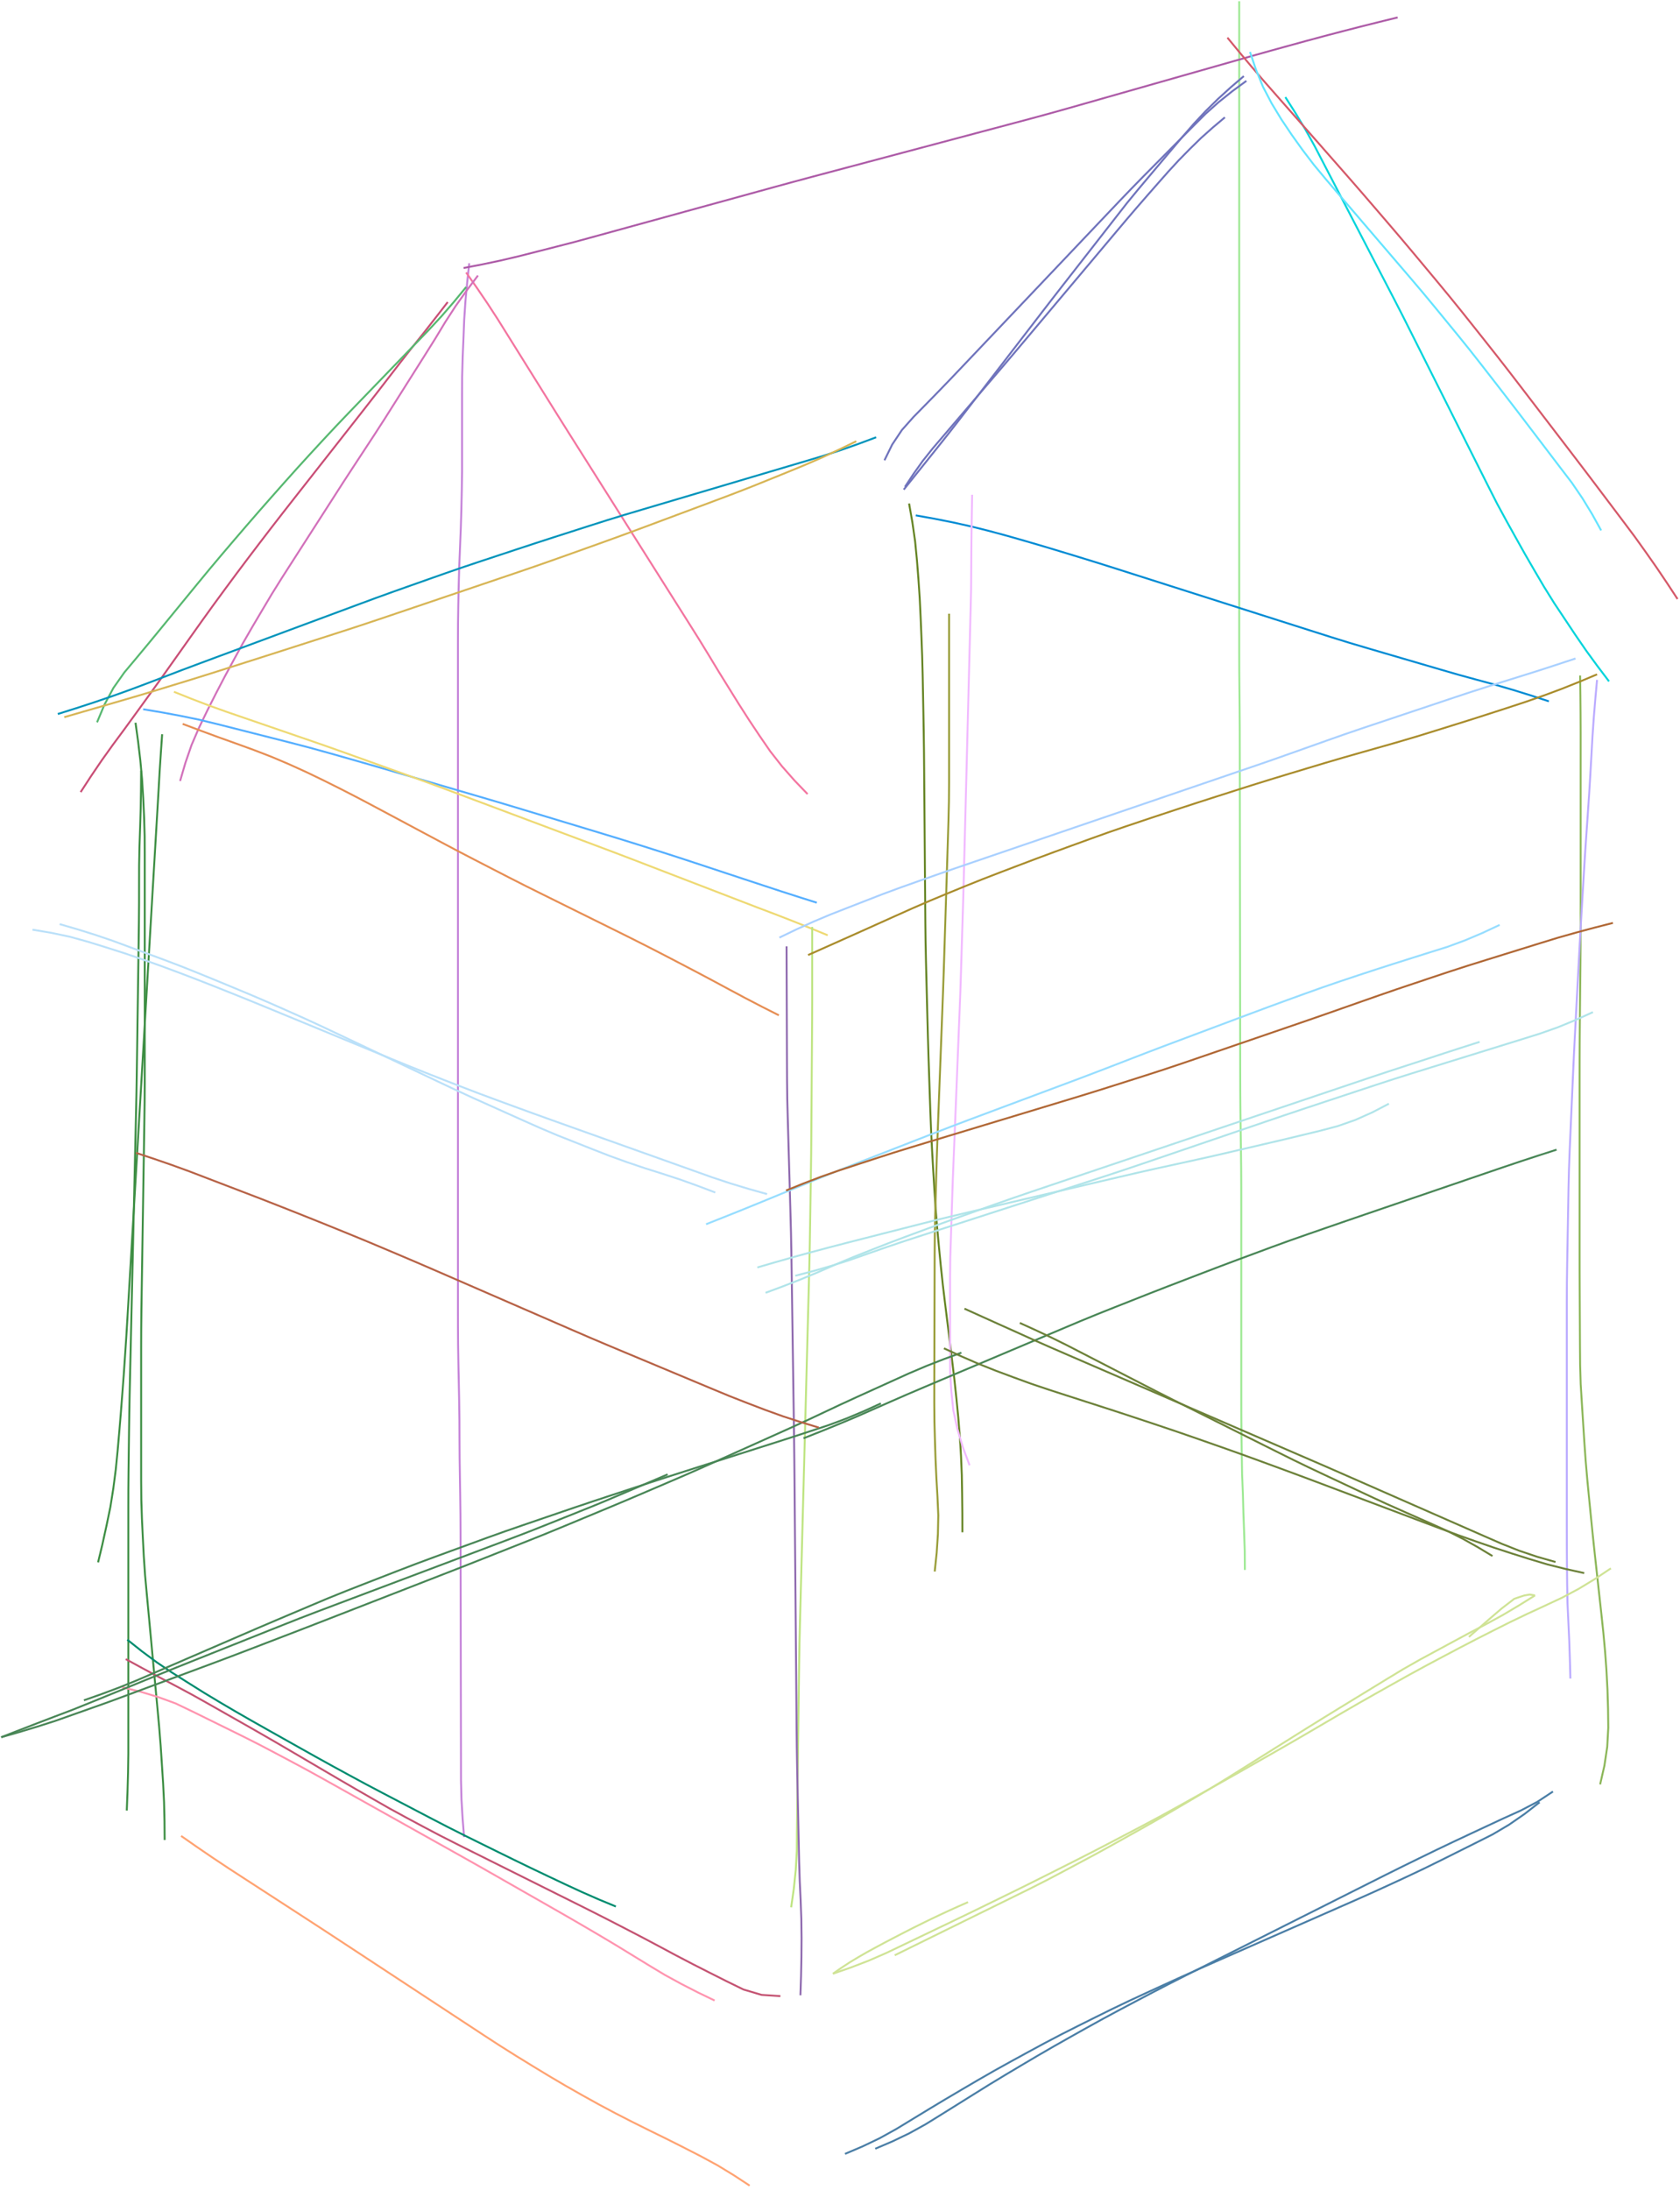 <?xml version="1.0" encoding="utf-8" ?>
<svg baseProfile="full" height="571.621" version="1.1" viewBox="0,0,438.621,571.621" width="438.621" xmlns="http://www.w3.org/2000/svg" xmlns:ev="http://www.w3.org/2001/xml-events" xmlns:xlink="http://www.w3.org/1999/xlink"><defs><style type="text/css"><![CDATA[
	.background { fill: white; }
	.line { stroke: firebrick; stroke-width: .1mm; }
	.blacksquare { fill: indigo; }
	.whitesquare { fill: white; }
]]></style></defs><rect class="background" height="100%" width="100%" x="0" y="0" /><path d="M 122.509 68.708 L 121.981 73.631 L 121.525 78.561 L 121.193 83.5 L 121 88.447 L 120.788 93.394 L 120.657 98.343 L 120.636 103.294 L 120.635 108.245 L 120.635 113.196 L 120.635 118.146 L 120.635 123.097 L 120.562 128.048 L 120.453 132.997 L 120.303 137.946 L 120.103 142.893 L 119.901 147.839 L 119.762 152.788 L 119.655 157.738 L 119.581 162.688 L 119.565 167.639 L 119.564 172.59 L 119.564 177.54 L 119.564 182.491 L 119.564 187.442 L 119.564 192.393 L 119.564 197.344 L 119.564 202.295 L 119.564 207.245 L 119.564 212.196 L 119.564 217.147 L 119.564 222.098 L 119.564 227.049 L 119.564 231.999 L 119.564 236.95 L 119.564 241.901 L 119.564 246.852 L 119.564 251.803 L 119.564 256.754 L 119.564 261.704 L 119.564 266.655 L 119.564 271.606 L 119.564 276.557 L 119.564 281.508 L 119.564 286.458 L 119.564 291.409 L 119.564 296.36 L 119.564 301.311 L 119.564 306.262 L 119.564 311.213 L 119.564 316.163 L 119.564 321.114 L 119.564 326.065 L 119.564 331.016 L 119.564 335.967 L 119.564 340.917 L 119.568 345.868 L 119.597 350.819 L 119.677 355.769 L 119.781 360.719 L 119.88 365.669 L 119.95 370.619 L 119.97 375.57 L 120.001 380.521 L 120.074 385.471 L 120.152 390.421 L 120.217 395.371 L 120.242 400.322 L 120.251 405.273 L 120.26 410.224 L 120.269 415.175 L 120.278 420.125 L 120.287 425.076 L 120.296 430.027 L 120.305 434.978 L 120.314 439.929 L 120.323 444.88 L 120.332 449.83 L 120.341 454.781 L 120.35 459.732 L 120.356 464.683 L 120.48 469.632 L 120.772 474.574 L 121.17 479.509" fill="none" id="0" stroke="#c583d9" stroke-width="0.5" /><path d="M 121.696 71.12 L 124.53 75.162 L 127.304 79.246 L 129.993 83.386 L 132.607 87.575 L 135.221 91.763 L 137.835 95.951 L 140.449 100.139 L 143.063 104.328 L 145.678 108.515 L 148.305 112.695 L 150.942 116.869 L 153.578 121.043 L 156.214 125.217 L 158.851 129.391 L 161.487 133.565 L 164.124 137.739 L 166.76 141.913 L 169.397 146.087 L 172.033 150.261 L 174.67 154.435 L 177.306 158.609 L 179.943 162.783 L 182.568 166.963 L 185.146 171.174 L 187.7 175.399 L 190.305 179.592 L 192.91 183.786 L 195.575 187.942 L 198.312 192.051 L 201.111 196.117 L 204.159 200.001 L 207.422 203.706 L 210.845 207.263" fill="none" id="1" stroke="#f375a0" stroke-width="0.5" /><path d="M 323.541 0.311 L 323.541 5.304 L 323.541 10.298 L 323.541 15.291 L 323.541 20.285 L 323.541 25.278 L 323.541 30.272 L 323.541 35.265 L 323.541 40.259 L 323.541 45.253 L 323.541 50.246 L 323.541 55.24 L 323.541 60.233 L 323.541 65.227 L 323.541 70.22 L 323.541 75.214 L 323.541 80.207 L 323.541 85.201 L 323.541 90.194 L 323.541 95.188 L 323.541 100.182 L 323.541 105.176 L 323.541 110.169 L 323.541 115.163 L 323.541 120.156 L 323.541 125.15 L 323.541 130.143 L 323.541 135.137 L 323.541 140.13 L 323.541 145.124 L 323.541 150.118 L 323.541 155.111 L 323.541 160.105 L 323.541 165.098 L 323.541 170.092 L 323.552 175.085 L 323.594 180.079 L 323.645 185.072 L 323.676 190.065 L 323.686 195.059 L 323.693 200.052 L 323.7 205.046 L 323.706 210.04 L 323.713 215.033 L 323.719 220.027 L 323.726 225.02 L 323.732 230.014 L 323.739 235.007 L 323.746 240.001 L 323.752 244.994 L 323.759 249.988 L 323.765 254.981 L 323.772 259.975 L 323.779 264.969 L 323.785 269.962 L 323.792 274.956 L 323.799 279.949 L 323.812 284.943 L 323.851 289.936 L 323.917 294.929 L 323.989 299.922 L 324.048 304.915 L 324.073 309.909 L 324.076 314.902 L 324.076 319.896 L 324.076 324.89 L 324.076 329.883 L 324.076 334.877 L 324.076 339.87 L 324.076 344.864 L 324.076 349.857 L 324.076 354.851 L 324.076 359.844 L 324.077 364.838 L 324.087 369.831 L 324.137 374.825 L 324.211 379.818 L 324.294 384.811 L 324.495 389.8 L 324.631 394.792 L 324.813 399.782 L 324.979 404.773 L 325.013 409.766" fill="none" id="2" stroke="#9de993" stroke-width="0.5" /><path d="M 121.036 69.95 L 125.898 69.013 L 130.743 67.992 L 135.561 66.853 L 140.359 65.632 L 145.157 64.409 L 149.951 63.172 L 154.729 61.871 L 159.503 60.558 L 164.277 59.245 L 169.05 57.932 L 173.824 56.619 L 178.598 55.306 L 183.372 53.992 L 188.146 52.679 L 192.92 51.366 L 197.694 50.053 L 202.468 48.739 L 207.244 47.435 L 212.026 46.152 L 216.811 44.879 L 221.596 43.606 L 226.38 42.333 L 231.165 41.06 L 235.95 39.787 L 240.735 38.514 L 245.519 37.241 L 250.304 35.968 L 255.089 34.695 L 259.874 33.422 L 264.658 32.149 L 269.442 30.872 L 274.22 29.572 L 278.986 28.234 L 283.749 26.879 L 288.511 25.524 L 293.273 24.168 L 298.035 22.813 L 302.797 21.457 L 307.559 20.102 L 312.321 18.746 L 317.083 17.391 L 321.845 16.036 L 326.608 14.682 L 331.374 13.342 L 336.147 12.025 L 340.922 10.714 L 345.703 9.428 L 350.492 8.17 L 355.287 6.938 L 360.09 5.735 L 364.898 4.553" fill="none" id="3" stroke="#ad5ba7" stroke-width="0.5" /><path d="M 116.887 78.849 L 113.83 82.8 L 110.754 86.737 L 107.634 90.638 L 104.553 94.57 L 101.503 98.526 L 98.451 102.482 L 95.381 106.423 L 92.299 110.355 L 89.214 114.284 L 86.129 118.213 L 83.044 122.143 L 79.958 126.072 L 76.873 130.001 L 73.794 133.934 L 70.733 137.883 L 67.695 141.848 L 64.673 145.826 L 61.674 149.821 L 58.701 153.836 L 55.749 157.866 L 52.828 161.919 L 49.934 165.991 L 47.045 170.067 L 44.156 174.142 L 41.258 178.211 L 38.337 182.264 L 35.404 186.308 L 32.467 190.349 L 29.493 194.363 L 26.586 198.425 L 23.782 202.56 L 21.055 206.746" fill="none" id="4" stroke="#c94e76" stroke-width="0.5" /><path d="M 121.706 74.917 L 118.538 78.762 L 115.279 82.529 L 111.89 86.181 L 108.43 89.765 L 104.968 93.347 L 101.505 96.929 L 98.043 100.511 L 94.581 104.093 L 91.121 107.678 L 87.682 111.282 L 84.28 114.921 L 80.902 118.583 L 77.545 122.264 L 74.221 125.974 L 70.918 129.703 L 67.628 133.444 L 64.362 137.206 L 61.118 140.986 L 57.886 144.777 L 54.679 148.59 L 51.509 152.432 L 48.352 156.286 L 45.195 160.14 L 42.037 163.993 L 38.873 167.841 L 35.688 171.671 L 32.484 175.486 L 29.615 179.553 L 27.261 183.939 L 25.338 188.534" fill="none" id="5" stroke="#57b870" stroke-width="0.5" /><path d="M 124.784 71.916 L 121.803 75.873 L 118.938 79.915 L 116.245 84.073 L 113.682 88.313 L 111.05 92.511 L 108.405 96.7 L 105.76 100.889 L 103.115 105.078 L 100.466 109.265 L 97.779 113.427 L 95.06 117.569 L 92.342 121.711 L 89.634 125.859 L 86.957 130.028 L 84.28 134.197 L 81.603 138.366 L 78.926 142.535 L 76.249 146.703 L 73.573 150.872 L 70.949 155.075 L 68.416 159.333 L 65.894 163.597 L 63.417 167.888 L 61.038 172.233 L 58.682 176.591 L 56.389 180.983 L 54.151 185.403 L 51.995 189.863 L 50.028 194.411 L 48.41 199.093 L 47.021 203.849" fill="none" id="6" stroke="#d271bb" stroke-width="0.5" /><path d="M 42.336 191.638 L 41.994 196.558 L 41.671 201.48 L 41.393 206.404 L 41.103 211.327 L 40.812 216.251 L 40.522 221.174 L 40.231 226.098 L 39.94 231.021 L 39.65 235.945 L 39.359 240.868 L 39.068 245.791 L 38.778 250.715 L 38.487 255.638 L 38.197 260.562 L 37.906 265.485 L 37.615 270.408 L 37.325 275.332 L 37.034 280.255 L 36.743 285.179 L 36.453 290.102 L 36.162 295.026 L 35.872 299.949 L 35.581 304.872 L 35.29 309.796 L 35 314.719 L 34.709 319.643 L 34.418 324.566 L 34.128 329.489 L 33.837 334.413 L 33.546 339.336 L 33.256 344.26 L 32.956 349.183 L 32.631 354.104 L 32.296 359.024 L 31.923 363.942 L 31.543 368.86 L 31.137 373.775 L 30.706 378.688 L 30.219 383.596 L 29.587 388.487 L 28.815 393.358 L 27.813 398.187 L 26.753 403.003 L 25.606 407.8" fill="none" id="7" stroke="#3d8e43" stroke-width="0.5" /><path d="M 36.849 201.158 L 36.812 206.094 L 36.732 211.029 L 36.583 215.962 L 36.416 220.895 L 36.323 225.829 L 36.313 230.765 L 36.309 235.701 L 36.27 240.636 L 36.205 245.571 L 36.135 250.506 L 36.064 255.441 L 35.994 260.377 L 35.923 265.312 L 35.853 270.247 L 35.783 275.182 L 35.711 280.117 L 35.63 285.052 L 35.528 289.986 L 35.415 294.921 L 35.303 299.855 L 35.19 304.789 L 35.078 309.724 L 34.966 314.658 L 34.853 319.592 L 34.741 324.527 L 34.628 329.461 L 34.516 334.395 L 34.404 339.33 L 34.291 344.264 L 34.179 349.198 L 34.067 354.133 L 33.954 359.067 L 33.845 364.001 L 33.754 368.936 L 33.684 373.871 L 33.621 378.806 L 33.56 383.742 L 33.514 388.677 L 33.503 393.613 L 33.503 398.548 L 33.503 403.484 L 33.503 408.419 L 33.503 413.355 L 33.503 418.291 L 33.503 423.226 L 33.503 428.162 L 33.503 433.097 L 33.503 438.033 L 33.503 442.969 L 33.503 447.904 L 33.503 452.84 L 33.503 457.776 L 33.43 462.711 L 33.292 467.644 L 33.101 472.576" fill="none" id="8" stroke="#3d8e43" stroke-width="0.5" /><path d="M 35.377 188.638 L 36.056 193.54 L 36.635 198.455 L 37.088 203.383 L 37.389 208.322 L 37.62 213.266 L 37.764 218.213 L 37.785 223.161 L 37.786 228.11 L 37.786 233.059 L 37.786 238.008 L 37.786 242.957 L 37.786 247.906 L 37.786 252.855 L 37.786 257.804 L 37.786 262.753 L 37.786 267.701 L 37.786 272.65 L 37.786 277.599 L 37.786 282.548 L 37.757 287.497 L 37.692 292.445 L 37.614 297.394 L 37.537 302.342 L 37.46 307.29 L 37.383 312.239 L 37.305 317.187 L 37.228 322.135 L 37.151 327.083 L 37.074 332.032 L 36.996 336.98 L 36.919 341.928 L 36.865 346.877 L 36.849 351.826 L 36.849 356.775 L 36.849 361.723 L 36.849 366.672 L 36.849 371.621 L 36.849 376.57 L 36.849 381.519 L 36.851 386.468 L 36.895 391.417 L 37.054 396.363 L 37.291 401.306 L 37.544 406.249 L 37.879 411.186 L 38.331 416.114 L 38.79 421.042 L 39.25 425.969 L 39.709 430.897 L 40.169 435.824 L 40.628 440.752 L 41.088 445.679 L 41.541 450.607 L 41.937 455.54 L 42.266 460.478 L 42.584 465.417 L 42.828 470.36 L 42.947 475.307 L 42.987 480.256" fill="none" id="9" stroke="#3d8e43" stroke-width="0.5" /><path d="M 335.586 25.352 L 338.263 29.56 L 340.836 33.833 L 343.258 38.193 L 345.558 42.619 L 347.857 47.045 L 350.157 51.471 L 352.457 55.897 L 354.757 60.322 L 357.057 64.748 L 359.357 69.174 L 361.657 73.6 L 363.956 78.026 L 366.235 82.462 L 368.476 86.918 L 370.714 91.375 L 372.952 95.833 L 375.19 100.29 L 377.429 104.748 L 379.667 109.205 L 381.905 113.662 L 384.143 118.12 L 386.381 122.577 L 388.62 127.034 L 390.879 131.481 L 393.259 135.864 L 395.682 140.224 L 398.118 144.576 L 400.616 148.893 L 403.144 153.192 L 405.781 157.426 L 408.545 161.578 L 411.309 165.729 L 414.136 169.839 L 417.076 173.868 L 420.087 177.844" fill="none" id="10" stroke="#00d4db" stroke-width="0.5" /><path d="M 320.462 9.83 L 323.607 13.648 L 326.787 17.437 L 330.01 21.188 L 333.276 24.903 L 336.543 28.617 L 339.809 32.332 L 343.075 36.046 L 346.341 39.761 L 349.607 43.476 L 352.868 47.195 L 356.111 50.929 L 359.338 54.677 L 362.56 58.43 L 365.77 62.193 L 368.957 65.976 L 372.128 69.772 L 375.294 73.572 L 378.444 77.386 L 381.558 81.229 L 384.642 85.096 L 387.718 88.969 L 390.785 92.85 L 393.827 96.75 L 396.842 100.671 L 399.849 104.598 L 402.856 108.526 L 405.863 112.453 L 408.87 116.38 L 411.875 120.309 L 414.871 124.244 L 417.853 128.19 L 420.833 132.139 L 423.811 136.088 L 426.777 140.046 L 429.657 144.067 L 432.496 148.118 L 435.261 152.219 L 437.976 156.353" fill="none" id="11" stroke="#d55969" stroke-width="0.5" /><path d="M 326.351 13.555 L 327.906 18.163 L 329.749 22.663 L 332.002 26.972 L 334.524 31.13 L 337.234 35.167 L 340.062 39.123 L 343.011 42.989 L 346.117 46.73 L 349.275 50.428 L 352.439 54.12 L 355.603 57.813 L 358.767 61.505 L 361.931 65.197 L 365.095 68.89 L 368.26 72.582 L 371.406 76.29 L 374.509 80.034 L 377.594 83.793 L 380.677 87.553 L 383.729 91.338 L 386.735 95.161 L 389.719 99 L 392.699 102.843 L 395.665 106.696 L 398.617 110.561 L 401.562 114.43 L 404.508 118.299 L 407.453 122.168 L 410.406 126.031 L 413.141 130.05 L 415.677 134.199 L 418.034 138.452" fill="none" id="12" stroke="#64e4ff" stroke-width="0.5" /><path d="M 47.69 188.948 L 52.329 190.689 L 56.978 192.403 L 61.644 194.072 L 66.301 195.762 L 70.923 197.547 L 75.484 199.483 L 79.995 201.531 L 84.458 203.682 L 88.891 205.896 L 93.298 208.16 L 97.679 210.476 L 102.05 212.81 L 106.421 215.144 L 110.791 217.478 L 115.163 219.812 L 119.54 222.134 L 123.937 224.417 L 128.341 226.688 L 132.746 228.958 L 137.163 231.202 L 141.6 233.408 L 146.04 235.607 L 150.48 237.806 L 154.921 240.005 L 159.361 242.203 L 163.8 244.406 L 168.227 246.63 L 172.636 248.891 L 177.033 251.176 L 181.422 253.475 L 185.801 255.793 L 190.164 258.142 L 194.534 260.477 L 198.93 262.763 L 203.35 265.003" fill="none" id="13" stroke="#e68e54" stroke-width="0.5" /><path d="M 37.384 185.119 L 42.264 185.939 L 47.129 186.846 L 51.976 187.844 L 56.784 189.012 L 61.582 190.225 L 66.378 191.442 L 71.175 192.659 L 75.97 193.879 L 80.759 195.128 L 85.529 196.444 L 90.29 197.792 L 95.049 199.149 L 99.803 200.523 L 104.554 201.908 L 109.304 203.296 L 114.054 204.684 L 118.804 206.072 L 123.554 207.46 L 128.302 208.853 L 133.045 210.263 L 137.784 211.689 L 142.521 213.121 L 147.258 214.552 L 151.995 215.984 L 156.731 217.417 L 161.465 218.858 L 166.191 220.325 L 170.91 221.815 L 175.625 223.318 L 180.329 224.854 L 185.028 226.406 L 189.726 227.96 L 194.424 229.514 L 199.125 231.061 L 203.826 232.607 L 208.537 234.12 L 213.254 235.616" fill="none" id="14" stroke="#54aeff" stroke-width="0.5" /><path d="M 45.415 180.566 L 49.987 182.393 L 54.584 184.154 L 59.218 185.815 L 63.874 187.415 L 68.53 189.015 L 73.186 190.615 L 77.842 192.215 L 82.498 193.815 L 87.145 195.439 L 91.781 197.096 L 96.414 198.763 L 101.047 200.429 L 105.679 202.096 L 110.311 203.763 L 114.933 205.459 L 119.545 207.181 L 124.155 208.909 L 128.765 210.637 L 133.375 212.365 L 137.985 214.093 L 142.595 215.821 L 147.205 217.549 L 151.814 219.277 L 156.424 221.005 L 161.031 222.741 L 165.631 224.496 L 170.225 226.266 L 174.819 228.036 L 179.413 229.805 L 184.007 231.575 L 188.601 233.344 L 193.195 235.114 L 197.79 236.881 L 202.393 238.627 L 206.983 240.409 L 211.551 242.245 L 216.104 244.116" fill="none" id="15" stroke="#eed973" stroke-width="0.5" /><path d="M 239.086 134.52 L 243.933 135.388 L 248.764 136.345 L 253.571 137.415 L 258.347 138.613 L 263.101 139.899 L 267.836 141.251 L 272.562 142.635 L 277.278 144.054 L 281.989 145.49 L 286.694 146.943 L 291.39 148.426 L 296.082 149.92 L 300.775 151.414 L 305.467 152.908 L 310.16 154.403 L 314.852 155.897 L 319.545 157.391 L 324.237 158.885 L 328.929 160.379 L 333.622 161.874 L 338.314 163.368 L 343.007 164.862 L 347.701 166.352 L 352.405 167.808 L 357.126 169.209 L 361.852 170.592 L 366.579 171.975 L 371.305 173.357 L 376.032 174.74 L 380.763 176.109 L 385.512 177.41 L 390.267 178.692 L 394.996 180.064 L 399.7 181.523 L 404.382 183.05" fill="none" id="16" stroke="#008bd4" stroke-width="0.5" /><path d="M 325.414 21.109 L 321.724 23.817 L 318.151 26.678 L 314.737 29.726 L 311.496 32.958 L 308.269 36.204 L 305.047 39.455 L 301.824 42.705 L 298.603 45.958 L 295.4 49.228 L 292.23 52.529 L 289.077 55.847 L 285.925 59.167 L 282.773 62.486 L 279.622 65.806 L 276.47 69.125 L 273.319 72.445 L 270.167 75.764 L 267.016 79.084 L 263.864 82.403 L 260.713 85.723 L 257.561 89.042 L 254.41 92.362 L 251.258 95.681 L 248.101 98.995 L 244.921 102.288 L 241.72 105.559 L 238.511 108.824 L 235.475 112.234 L 232.937 116.036 L 230.921 120.136" fill="none" id="17" stroke="#6f73bc" stroke-width="0.5" /><path d="M 319.793 30.629 L 316.642 33.284 L 313.566 36.027 L 310.619 38.908 L 307.735 41.851 L 304.945 44.883 L 302.218 47.973 L 299.501 51.071 L 296.795 54.18 L 294.119 57.313 L 291.461 60.463 L 288.809 63.616 L 286.156 66.77 L 283.503 69.923 L 280.85 73.077 L 278.197 76.23 L 275.544 79.383 L 272.891 82.537 L 270.238 85.69 L 267.585 88.844 L 264.929 91.994 L 262.262 95.136 L 259.583 98.267 L 256.904 101.398 L 254.224 104.529 L 251.545 107.66 L 248.865 110.791 L 246.186 113.922 L 243.506 117.052 L 240.938 120.275 L 238.545 123.63 L 236.275 127.069" fill="none" id="18" stroke="#6f73bc" stroke-width="0.5" /><path d="M 324.745 19.868 L 321.315 22.803 L 317.977 25.842 L 314.762 29.01 L 311.681 32.309 L 308.719 35.715 L 305.81 39.166 L 302.9 42.618 L 299.99 46.07 L 297.087 49.527 L 294.222 53.016 L 291.445 56.575 L 288.669 60.135 L 285.892 63.695 L 283.115 67.254 L 280.338 70.814 L 277.561 74.373 L 274.79 77.937 L 272.03 81.509 L 269.278 85.088 L 266.525 88.666 L 263.773 92.245 L 261.02 95.823 L 258.268 99.401 L 255.515 102.98 L 252.763 106.559 L 250.01 110.137 L 247.235 113.698 L 244.425 117.231 L 241.603 120.755 L 238.78 124.278 L 235.953 127.798" fill="none" id="19" stroke="#6f73bc" stroke-width="0.5" /><path d="M 212.049 241.928 L 212.05 246.851 L 212.05 251.775 L 212.049 256.698 L 212.049 261.622 L 212.031 266.545 L 211.998 271.469 L 211.963 276.392 L 211.928 281.316 L 211.893 286.239 L 211.858 291.162 L 211.823 296.086 L 211.784 301.009 L 211.718 305.932 L 211.641 310.855 L 211.565 315.778 L 211.488 320.701 L 211.405 325.624 L 211.298 330.546 L 211.174 335.468 L 211.044 340.39 L 210.915 345.312 L 210.785 350.234 L 210.656 355.155 L 210.527 360.077 L 210.397 364.999 L 210.268 369.921 L 210.138 374.843 L 210.009 379.765 L 209.88 384.686 L 209.75 389.608 L 209.621 394.53 L 209.491 399.452 L 209.362 404.374 L 209.233 409.295 L 209.103 414.217 L 208.974 419.139 L 208.845 424.061 L 208.724 428.983 L 208.646 433.906 L 208.581 438.829 L 208.517 443.752 L 208.453 448.675 L 208.389 453.598 L 208.325 458.521 L 208.261 463.445 L 208.197 468.368 L 208.133 473.291 L 208.072 478.214 L 208.04 483.137 L 207.762 488.053 L 207.254 492.95 L 206.562 497.824" fill="none" id="20" stroke="#bee481" stroke-width="0.5" /><path d="M 205.357 246.998 L 205.375 251.977 L 205.392 256.956 L 205.409 261.935 L 205.427 266.914 L 205.444 271.892 L 205.461 276.871 L 205.482 281.85 L 205.542 286.829 L 205.671 291.806 L 205.812 296.783 L 205.954 301.76 L 206.095 306.737 L 206.237 311.713 L 206.378 316.69 L 206.51 321.667 L 206.608 326.645 L 206.685 331.624 L 206.758 336.602 L 206.83 341.58 L 206.903 346.559 L 206.975 351.537 L 207.048 356.516 L 207.12 361.494 L 207.193 366.472 L 207.265 371.451 L 207.332 376.429 L 207.388 381.408 L 207.434 386.386 L 207.476 391.365 L 207.518 396.344 L 207.56 401.323 L 207.603 406.301 L 207.645 411.28 L 207.687 416.259 L 207.729 421.237 L 207.772 426.216 L 207.814 431.195 L 207.856 436.174 L 207.898 441.152 L 207.941 446.131 L 207.984 451.11 L 208.038 456.088 L 208.119 461.067 L 208.22 466.044 L 208.323 471.022 L 208.427 476 L 208.531 480.978 L 208.64 485.956 L 208.797 490.932 L 209.03 495.905 L 209.212 500.881 L 209.275 505.859 L 209.241 510.838 L 209.137 515.816 L 208.977 520.792" fill="none" id="21" stroke="#8f6aaf" stroke-width="0.5" /><path d="M 412.546 176.324 L 412.611 181.323 L 412.658 186.322 L 412.68 191.321 L 412.68 196.32 L 412.68 201.319 L 412.68 206.318 L 412.68 211.317 L 412.68 216.316 L 412.68 221.315 L 412.68 226.314 L 412.68 231.314 L 412.68 236.313 L 412.678 241.312 L 412.663 246.311 L 412.627 251.31 L 412.58 256.309 L 412.53 261.308 L 412.48 266.307 L 412.438 271.305 L 412.417 276.305 L 412.412 281.304 L 412.412 286.303 L 412.412 291.302 L 412.412 296.301 L 412.412 301.3 L 412.412 306.299 L 412.412 311.298 L 412.412 316.297 L 412.412 321.297 L 412.412 326.296 L 412.415 331.295 L 412.434 336.294 L 412.458 341.293 L 412.483 346.292 L 412.507 351.291 L 412.546 356.29 L 412.692 361.286 L 413 366.276 L 413.318 371.265 L 413.638 376.254 L 413.988 381.241 L 414.419 386.221 L 414.9 391.197 L 415.39 396.172 L 415.895 401.145 L 416.427 406.116 L 416.972 411.085 L 417.52 416.054 L 418.067 421.024 L 418.595 425.995 L 419.052 430.973 L 419.418 435.958 L 419.684 440.95 L 419.837 445.947 L 419.899 450.945 L 419.622 455.934 L 418.881 460.875 L 417.766 465.747" fill="none" id="22" stroke="#8bb658" stroke-width="0.5" /><path d="M 416.963 177.462 L 416.518 182.365 L 416.118 187.271 L 415.775 192.182 L 415.496 197.096 L 415.218 202.011 L 414.922 206.925 L 414.592 211.836 L 414.251 216.747 L 413.912 221.658 L 413.6 226.57 L 413.308 231.484 L 413.02 236.399 L 412.733 241.313 L 412.452 246.227 L 412.185 251.143 L 411.926 256.058 L 411.668 260.974 L 411.409 265.89 L 411.151 270.806 L 410.908 275.722 L 410.684 280.64 L 410.467 285.558 L 410.249 290.475 L 410.032 295.393 L 409.815 300.311 L 409.632 305.23 L 409.513 310.151 L 409.426 315.073 L 409.339 319.995 L 409.251 324.917 L 409.164 329.839 L 409.094 334.761 L 409.066 339.683 L 409.066 344.606 L 409.066 349.528 L 409.066 354.451 L 409.066 359.374 L 409.066 364.296 L 409.066 369.219 L 409.066 374.141 L 409.066 379.064 L 409.066 383.987 L 409.066 388.909 L 409.066 393.832 L 409.067 398.754 L 409.076 403.677 L 409.11 408.599 L 409.159 413.522 L 409.247 418.444 L 409.477 423.361 L 409.707 428.278 L 409.871 433.198 L 410.003 438.119" fill="none" id="23" stroke="#bbabff" stroke-width="0.5" /><path d="M 237.346 131.415 L 238.204 136.325 L 238.917 141.257 L 239.399 146.218 L 239.791 151.186 L 240.124 156.159 L 240.362 161.137 L 240.568 166.117 L 240.759 171.097 L 240.89 176.079 L 240.988 181.062 L 241.082 186.045 L 241.17 191.028 L 241.239 196.011 L 241.283 200.995 L 241.321 205.979 L 241.359 210.963 L 241.398 215.946 L 241.436 220.93 L 241.474 225.914 L 241.513 230.898 L 241.551 235.881 L 241.592 240.865 L 241.654 245.849 L 241.755 250.832 L 241.879 255.814 L 242.005 260.796 L 242.131 265.778 L 242.265 270.761 L 242.416 275.742 L 242.581 280.723 L 242.749 285.704 L 242.92 290.685 L 243.119 295.665 L 243.372 300.643 L 243.658 305.618 L 243.954 310.593 L 244.283 315.566 L 244.688 320.534 L 245.149 325.496 L 245.632 330.457 L 246.164 335.412 L 246.761 340.36 L 247.374 345.306 L 247.987 350.252 L 248.597 355.199 L 249.184 360.148 L 249.712 365.104 L 250.199 370.064 L 250.6 375.031 L 250.903 380.006 L 251.111 384.985 L 251.197 389.968 L 251.253 394.952 L 251.265 399.936" fill="none" id="24" stroke="#658424" stroke-width="0.5" /><path d="M 253.808 129.139 L 253.723 134.12 L 253.652 139.101 L 253.6 144.083 L 253.57 149.065 L 253.533 154.046 L 253.412 159.027 L 253.286 164.007 L 253.159 168.987 L 253.032 173.968 L 252.906 178.948 L 252.779 183.928 L 252.652 188.908 L 252.526 193.889 L 252.399 198.869 L 252.272 203.849 L 252.146 208.829 L 252.019 213.81 L 251.893 218.79 L 251.766 223.77 L 251.639 228.75 L 251.508 233.731 L 251.356 238.71 L 251.203 243.69 L 251.05 248.669 L 250.897 253.649 L 250.738 258.628 L 250.548 263.606 L 250.348 268.584 L 250.147 273.562 L 249.946 278.54 L 249.745 283.518 L 249.545 288.495 L 249.344 293.473 L 249.143 298.451 L 248.942 303.429 L 248.745 308.407 L 248.578 313.386 L 248.419 318.365 L 248.259 323.345 L 248.1 328.324 L 248.054 333.305 L 248.053 338.287 L 248.053 343.269 L 248.053 348.251 L 248.053 353.233 L 248.08 358.215 L 248.38 363.188 L 248.903 368.142 L 249.967 373.009 L 251.399 377.78 L 253.139 382.448" fill="none" id="25" stroke="#f1b9ff" stroke-width="0.5" /><path d="M 247.786 160.182 L 247.786 165.086 L 247.786 169.99 L 247.786 174.895 L 247.786 179.799 L 247.786 184.703 L 247.786 189.608 L 247.786 194.512 L 247.786 199.416 L 247.786 204.321 L 247.749 209.225 L 247.631 214.128 L 247.481 219.03 L 247.327 223.932 L 247.173 228.834 L 247.019 233.736 L 246.865 238.638 L 246.711 243.54 L 246.557 248.442 L 246.403 253.344 L 246.233 258.245 L 246.049 263.146 L 245.863 268.047 L 245.676 272.947 L 245.49 277.848 L 245.304 282.749 L 245.117 287.65 L 244.931 292.551 L 244.745 297.452 L 244.574 302.353 L 244.432 307.255 L 244.301 312.158 L 244.171 317.06 L 244.068 321.964 L 244.025 326.868 L 244.011 331.772 L 243.997 336.676 L 243.983 341.581 L 243.969 346.485 L 243.956 351.389 L 243.942 356.294 L 243.928 361.198 L 243.921 366.102 L 243.965 371.007 L 244.094 375.909 L 244.252 380.811 L 244.474 385.71 L 244.757 390.607 L 244.977 395.506 L 244.875 400.409 L 244.552 405.303 L 244.038 410.18" fill="none" id="26" stroke="#989c37" stroke-width="0.5" /><path d="M 400.772 416.416 L 400.078 416.305 L 399.384 416.195 L 398.692 416.309 L 398 416.429 L 397.33 416.64 L 396.663 416.86 L 395.997 417.083 L 395.336 417.317 L 394.78 417.746 L 394.224 418.175 L 393.666 418.603 L 393.108 419.03 L 392.551 419.458 L 391.994 419.887 L 391.461 420.345 L 390.929 420.803 L 390.395 421.26 L 389.862 421.718 L 389.329 422.175 L 388.795 422.633 L 388.267 423.096 L 387.738 423.559 L 387.209 424.021 L 386.679 424.482 L 386.15 424.944 L 385.62 425.406 L 385.091 425.868 L 384.561 426.33 L 384.032 426.792 L 383.502 427.254" fill="none" id="27" stroke="#cfe395" stroke-width="0.5" /><path d="M 233.598 510.345 L 238.013 508.172 L 242.427 505.999 L 246.841 503.826 L 251.256 501.653 L 255.67 499.48 L 260.085 497.308 L 264.499 495.135 L 268.913 492.96 L 273.301 490.735 L 277.652 488.438 L 281.993 486.121 L 286.33 483.798 L 290.639 481.423 L 294.935 479.023 L 299.229 476.622 L 303.502 474.182 L 307.75 471.699 L 311.99 469.203 L 316.218 466.687 L 320.41 464.112 L 324.578 461.496 L 328.745 458.881 L 332.913 456.265 L 337.08 453.649 L 341.249 451.037 L 345.429 448.441 L 349.622 445.867 L 353.82 443.3 L 358.018 440.733 L 362.215 438.167 L 366.427 435.623 L 370.704 433.191 L 375.033 430.852 L 379.362 428.514 L 383.694 426.18 L 388.048 423.89 L 392.365 421.529 L 396.596 419.018 L 400.772 416.416" fill="none" id="28" stroke="#cfe395" stroke-width="0.5" /><path d="M 252.738 496.479 L 251.517 497.014 L 250.297 497.549 L 249.083 498.097 L 247.868 498.645 L 246.661 499.208 L 245.453 499.771 L 244.249 500.342 L 243.045 500.912 L 241.849 501.499 L 240.653 502.087 L 239.459 502.678 L 238.265 503.27 L 237.079 503.876 L 235.893 504.483 L 234.709 505.095 L 233.525 505.706 L 232.345 506.324 L 231.164 506.941 L 229.989 507.57 L 228.815 508.199 L 227.644 508.836 L 226.474 509.472 L 225.318 510.135 L 224.163 510.798 L 223.021 511.486 L 221.88 512.174 L 220.765 512.904 L 219.651 513.634 L 218.559 514.397 L 217.467 515.161" fill="none" id="29" stroke="#cfe395" stroke-width="0.5" /><path d="M 217.467 515.161 L 222.175 513.526 L 226.827 511.739 L 231.395 509.747 L 235.892 507.6 L 240.387 505.448 L 244.882 503.296 L 249.376 501.142 L 253.863 498.974 L 258.342 496.788 L 262.819 494.599 L 267.292 492.402 L 271.75 490.175 L 276.203 487.937 L 280.653 485.694 L 285.094 483.433 L 289.519 481.139 L 293.935 478.83 L 298.349 476.516 L 302.746 474.171 L 307.114 471.772 L 311.467 469.346 L 315.819 466.917 L 320.165 464.479 L 324.502 462.024 L 328.833 459.559 L 333.163 457.092 L 337.486 454.612 L 341.795 452.107 L 346.095 449.589 L 350.397 447.073 L 354.711 444.578 L 359.046 442.12 L 363.39 439.678 L 367.741 437.247 L 372.116 434.862 L 376.514 432.517 L 380.919 430.187 L 385.341 427.889 L 389.785 425.634 L 394.24 423.4 L 398.733 421.243 L 403.256 419.152 L 407.77 417.041 L 412.17 414.702 L 416.431 412.118 L 420.577 409.352" fill="none" id="30" stroke="#cfe395" stroke-width="0.5" /><path d="M 32.833 433.048 L 37.177 435.41 L 41.532 437.751 L 45.906 440.056 L 50.263 442.393 L 54.575 444.811 L 58.876 447.251 L 63.176 449.69 L 67.473 452.137 L 71.756 454.607 L 76.024 457.102 L 80.288 459.605 L 84.552 462.107 L 88.818 464.607 L 93.093 467.091 L 97.38 469.555 L 101.671 472.011 L 106.012 474.378 L 110.37 476.713 L 114.743 479.02 L 119.152 481.258 L 123.575 483.467 L 127.999 485.674 L 132.424 487.88 L 136.849 490.086 L 141.273 492.292 L 145.698 494.499 L 150.123 496.705 L 154.544 498.917 L 158.952 501.157 L 163.347 503.422 L 167.734 505.702 L 172.102 508.018 L 176.461 510.353 L 180.843 512.642 L 185.251 514.882 L 189.665 517.108 L 194.106 519.281 L 198.839 520.684 L 203.751 521.003" fill="none" id="31" stroke="#c45372" stroke-width="0.5" /><path d="M 33.235 427.978 L 37.037 430.994 L 40.934 433.886 L 44.961 436.594 L 49.063 439.187 L 53.174 441.765 L 57.331 444.27 L 61.516 446.728 L 65.725 449.143 L 69.951 451.529 L 74.181 453.907 L 78.412 456.285 L 82.646 458.656 L 86.893 461.004 L 91.154 463.326 L 95.425 465.632 L 99.715 467.899 L 104.016 470.148 L 108.317 472.397 L 112.617 474.646 L 116.926 476.878 L 121.261 479.059 L 125.612 481.209 L 129.966 483.353 L 134.322 485.492 L 138.689 487.61 L 143.07 489.697 L 147.457 491.771 L 151.862 493.807 L 156.305 495.76 L 160.788 497.617" fill="none" id="32" stroke="#008c6f" stroke-width="0.5" /><path d="M 31.897 440.395 L 36.63 441.543 L 41.293 442.946 L 45.867 444.62 L 50.258 446.724 L 54.628 448.873 L 58.997 451.025 L 63.366 453.177 L 67.714 455.371 L 72.024 457.638 L 76.327 459.921 L 80.615 462.229 L 84.877 464.587 L 89.127 466.964 L 93.377 469.343 L 97.627 471.721 L 101.878 474.1 L 106.127 476.478 L 110.377 478.857 L 114.627 481.235 L 118.877 483.614 L 123.124 485.998 L 127.362 488.398 L 131.592 490.812 L 135.822 493.225 L 140.053 495.639 L 144.283 498.052 L 148.509 500.473 L 152.721 502.918 L 156.921 505.384 L 161.101 507.882 L 165.255 510.425 L 169.409 512.967 L 173.582 515.478 L 177.856 517.812 L 182.19 520.035 L 186.574 522.155" fill="none" id="33" stroke="#ff94af" stroke-width="0.5" /><path d="M 21.908 443.795 L 26.566 442.155 L 31.191 440.425 L 35.766 438.569 L 40.3 436.613 L 44.832 434.654 L 49.365 432.695 L 53.897 430.736 L 58.43 428.776 L 62.962 426.817 L 67.495 424.86 L 72.036 422.921 L 76.583 420.994 L 81.13 419.07 L 85.68 417.153 L 90.259 415.304 L 94.857 413.504 L 99.458 411.714 L 104.061 409.924 L 108.672 408.16 L 113.302 406.442 L 117.939 404.746 L 122.576 403.05 L 127.214 401.355 L 131.864 399.694 L 136.531 398.082 L 141.203 396.483 L 145.875 394.885 L 150.549 393.293 L 155.23 391.722 L 159.92 390.177 L 164.611 388.636 L 169.303 387.097 L 173.998 385.569 L 178.7 384.064 L 183.406 382.566 L 188.111 381.069 L 192.816 379.572 L 197.522 378.075 L 202.227 376.577 L 206.928 375.068 L 211.619 373.528 L 216.31 371.985 L 220.936 370.26 L 225.49 368.351 L 229.984 366.306" fill="none" id="34" stroke="#488656" stroke-width="0.5" /><path d="M 250.998 353.061 L 246.389 354.761 L 241.815 356.555 L 237.295 358.479 L 232.82 360.507 L 228.346 362.535 L 223.871 364.563 L 219.409 366.618 L 214.964 368.71 L 210.519 370.801 L 206.052 372.845 L 201.572 374.862 L 197.09 376.874 L 192.608 378.885 L 188.126 380.897 L 183.645 382.909 L 179.15 384.893 L 174.638 386.836 L 170.121 388.768 L 165.604 390.699 L 161.079 392.611 L 156.545 394.502 L 152.008 396.387 L 147.471 398.272 L 142.928 400.14 L 138.369 401.97 L 133.802 403.781 L 129.235 405.591 L 124.668 407.4 L 120.096 409.199 L 115.519 410.983 L 110.94 412.764 L 106.362 414.545 L 101.783 416.326 L 97.204 418.107 L 92.626 419.888 L 88.048 421.669 L 83.469 423.449 L 78.888 425.224 L 74.304 426.99 L 69.717 428.75 L 65.131 430.51 L 60.541 432.262 L 55.943 433.991 L 51.338 435.703 L 46.733 437.415 L 42.128 439.126 L 37.524 440.838 L 32.919 442.55 L 28.31 444.251 L 23.681 445.897 L 19.049 447.534 L 14.418 449.172 L 9.738 450.665 L 5.035 452.086 L 0.311 453.433" fill="none" id="35" stroke="#488656" stroke-width="0.5" /><path d="M 0.311 453.433 L 4.897 451.646 L 9.488 449.87 L 14.085 448.111 L 18.688 446.367 L 23.256 444.533 L 27.813 442.673 L 32.37 440.81 L 36.926 438.947 L 41.482 437.085 L 46.044 435.235 L 50.613 433.405 L 55.185 431.581 L 59.757 429.758 L 64.33 427.934 L 68.902 426.111 L 73.474 424.288 L 78.052 422.48 L 82.646 420.713 L 87.251 418.974 L 91.858 417.239 L 96.464 415.503 L 101.071 413.768 L 105.677 412.032 L 110.283 410.297 L 114.889 408.561 L 119.495 406.825 L 124.102 405.09 L 128.708 403.354 L 133.313 401.616 L 137.909 399.854 L 142.485 398.041 L 147.056 396.212 L 151.625 394.383 L 156.19 392.54 L 160.725 390.627 L 165.253 388.696 L 169.78 386.765 L 174.306 384.828" fill="none" id="36" stroke="#488656" stroke-width="0.5" /><path d="M 209.774 375.412 L 214.329 373.608 L 218.866 371.76 L 223.384 369.867 L 227.868 367.891 L 232.352 365.918 L 236.841 363.956 L 241.346 362.032 L 245.858 360.123 L 250.371 358.216 L 254.884 356.31 L 259.396 354.403 L 263.909 352.496 L 268.422 350.59 L 272.935 348.683 L 277.448 346.777 L 281.962 344.873 L 286.494 343.014 L 291.045 341.199 L 295.601 339.398 L 300.157 337.598 L 304.723 335.821 L 309.296 334.064 L 313.87 332.31 L 318.447 330.562 L 323.033 328.838 L 327.626 327.135 L 332.219 325.432 L 336.823 323.757 L 341.447 322.139 L 346.076 320.534 L 350.706 318.933 L 355.34 317.342 L 359.975 315.757 L 364.611 314.173 L 369.247 312.589 L 373.883 311.004 L 378.519 309.42 L 383.154 307.835 L 387.79 306.251 L 392.426 304.668 L 397.07 303.106 L 401.726 301.582 L 406.389 300.081" fill="none" id="37" stroke="#488656" stroke-width="0.5" /><path d="M 246.447 351.923 L 250.919 353.986 L 255.434 355.954 L 260.009 357.776 L 264.623 359.498 L 269.25 361.184 L 273.918 362.754 L 278.604 364.27 L 283.292 365.779 L 287.98 367.287 L 292.665 368.806 L 297.342 370.349 L 302.014 371.904 L 306.682 373.473 L 311.339 375.075 L 315.989 376.699 L 320.635 378.332 L 325.272 379.99 L 329.899 381.677 L 334.523 383.374 L 339.143 385.08 L 343.756 386.804 L 348.365 388.54 L 352.973 390.275 L 357.582 392.011 L 362.191 393.746 L 366.8 395.482 L 371.409 397.218 L 376.019 398.951 L 380.637 400.662 L 385.278 402.308 L 389.935 403.911 L 394.616 405.441 L 399.313 406.92 L 404.031 408.335 L 408.809 409.529 L 413.617 410.594" fill="none" id="38" stroke="#6c8139" stroke-width="0.5" /><path d="M 266.256 345.3 L 270.298 347.137 L 274.315 349.028 L 278.298 350.99 L 282.245 353.024 L 286.191 355.058 L 290.138 357.092 L 294.084 359.126 L 298.031 361.16 L 301.978 363.193 L 305.939 365.198 L 309.909 367.186 L 313.88 369.172 L 317.851 371.157 L 321.822 373.143 L 325.793 375.129 L 329.764 377.115 L 333.735 379.101 L 337.712 381.076 L 341.707 383.013 L 345.722 384.908 L 349.74 386.795 L 353.759 388.682 L 357.779 390.568 L 361.808 392.433 L 365.861 394.245 L 369.921 396.043 L 373.98 397.842 L 378.027 399.669 L 381.986 401.677 L 385.859 403.849 L 389.659 406.144" fill="none" id="39" stroke="#6c8139" stroke-width="0.5" /><path d="M 251.801 341.575 L 256.302 343.61 L 260.805 345.643 L 265.311 347.667 L 269.81 349.706 L 274.329 351.702 L 278.861 353.669 L 283.394 355.63 L 287.928 357.591 L 292.462 359.552 L 296.996 361.514 L 301.53 363.475 L 306.064 365.436 L 310.598 367.397 L 315.132 369.358 L 319.666 371.32 L 324.2 373.281 L 328.734 375.242 L 333.268 377.203 L 337.802 379.164 L 342.336 381.126 L 346.868 383.09 L 351.392 385.074 L 355.915 387.062 L 360.437 389.049 L 364.96 391.036 L 369.483 393.023 L 374.005 395.011 L 378.528 396.998 L 383.05 398.985 L 387.573 400.973 L 392.099 402.951 L 396.691 404.769 L 401.371 406.345 L 406.122 407.697" fill="none" id="40" stroke="#6c8139" stroke-width="0.5" /><path d="M 203.484 244.722 L 207.896 242.6 L 212.352 240.57 L 216.866 238.672 L 221.425 236.887 L 225.988 235.11 L 230.551 233.335 L 235.145 231.639 L 239.76 230.003 L 244.379 228.378 L 249.003 226.767 L 253.634 225.179 L 258.268 223.596 L 262.901 222.014 L 267.535 220.431 L 272.169 218.848 L 276.802 217.266 L 281.436 215.683 L 286.07 214.1 L 290.703 212.518 L 295.337 210.935 L 299.97 209.353 L 304.604 207.77 L 309.238 206.187 L 313.871 204.605 L 318.505 203.022 L 323.139 201.439 L 327.772 199.857 L 332.4 198.258 L 337.017 196.628 L 341.631 194.989 L 346.245 193.35 L 350.864 191.725 L 355.498 190.143 L 360.142 188.59 L 364.785 187.037 L 369.429 185.484 L 374.072 183.931 L 378.716 182.377 L 383.362 180.83 L 388.023 179.33 L 392.691 177.854 L 397.366 176.398 L 402.036 174.925 L 406.693 173.412 L 411.341 171.874" fill="none" id="41" stroke="#a9d0ff" stroke-width="0.5" /><path d="M 210.979 249.275 L 215.522 247.25 L 220.064 245.222 L 224.607 243.196 L 229.143 241.154 L 233.679 239.114 L 238.219 237.081 L 242.783 235.103 L 247.375 233.192 L 251.977 231.303 L 256.593 229.452 L 261.233 227.66 L 265.882 225.889 L 270.534 224.129 L 275.196 222.396 L 279.869 220.689 L 284.544 218.992 L 289.227 217.315 L 293.929 215.692 L 298.645 214.11 L 303.365 212.54 L 308.087 210.978 L 312.817 209.437 L 317.552 207.916 L 322.29 206.401 L 327.031 204.895 L 331.781 203.419 L 336.54 201.972 L 341.302 200.535 L 346.066 199.106 L 350.839 197.705 L 355.622 196.34 L 360.408 194.985 L 365.191 193.619 L 369.961 192.207 L 374.713 190.738 L 379.462 189.258 L 384.208 187.771 L 388.945 186.252 L 393.678 184.722 L 398.402 183.164 L 403.098 181.524 L 407.759 179.788 L 412.378 177.941 L 416.963 176.013" fill="none" id="42" stroke="#a98c2c" stroke-width="0.5" /><path d="M 15.083 186.364 L 19.762 184.89 L 24.425 183.369 L 29.068 181.787 L 33.686 180.136 L 38.28 178.417 L 42.862 176.667 L 47.443 174.914 L 52.036 173.193 L 56.634 171.483 L 61.232 169.776 L 65.83 168.068 L 70.428 166.36 L 75.026 164.652 L 79.624 162.945 L 84.222 161.237 L 88.82 159.529 L 93.418 157.821 L 98.019 156.121 L 102.632 154.453 L 107.255 152.814 L 111.88 151.182 L 116.506 149.551 L 121.143 147.953 L 125.795 146.399 L 130.452 144.859 L 135.109 143.32 L 139.769 141.788 L 144.435 140.276 L 149.105 138.777 L 153.776 137.279 L 158.45 135.793 L 163.139 134.352 L 167.84 132.955 L 172.543 131.561 L 177.246 130.167 L 181.948 128.773 L 186.651 127.379 L 191.354 125.985 L 196.057 124.591 L 200.759 123.197 L 205.462 121.804 L 210.165 120.41 L 214.865 119.008 L 219.526 117.481 L 224.152 115.849 L 228.747 114.135" fill="none" id="43" stroke="#0294bb" stroke-width="0.5" /><path d="M 223.56 115.17 L 219.079 117.342 L 214.56 119.436 L 209.993 121.423 L 205.389 123.32 L 200.773 125.191 L 196.154 127.053 L 191.514 128.861 L 186.853 130.615 L 182.187 132.358 L 177.522 134.101 L 172.856 135.843 L 168.191 137.585 L 163.521 139.316 L 158.841 141.02 L 154.153 142.7 L 149.463 144.376 L 144.771 146.046 L 140.072 147.694 L 135.361 149.309 L 130.644 150.909 L 125.927 152.506 L 121.21 154.104 L 116.493 155.701 L 111.776 157.299 L 107.059 158.896 L 102.342 160.493 L 97.622 162.085 L 92.895 163.652 L 88.158 165.188 L 83.416 166.712 L 78.675 168.236 L 73.933 169.758 L 69.189 171.275 L 64.445 172.788 L 59.699 174.3 L 54.953 175.809 L 50.199 177.294 L 45.438 178.753 L 40.674 180.206 L 35.906 181.643 L 31.125 183.037 L 26.341 184.422 L 21.557 185.806 L 16.772 187.189" fill="none" id="44" stroke="#d7b555" stroke-width="0.5" /><path d="M 228.512 560.841 L 233.002 558.922 L 237.403 556.81 L 241.674 554.445 L 245.826 551.876 L 249.968 549.29 L 254.108 546.703 L 258.253 544.123 L 262.428 541.591 L 266.623 539.093 L 270.826 536.609 L 275.052 534.163 L 279.301 531.758 L 283.559 529.368 L 287.831 527.005 L 292.13 524.691 L 296.446 522.407 L 300.766 520.133 L 305.1 517.884 L 309.453 515.673 L 313.815 513.479 L 318.177 511.284 L 322.538 509.09 L 326.9 506.896 L 331.262 504.702 L 335.624 502.508 L 339.985 500.314 L 344.347 498.12 L 348.709 495.926 L 353.071 493.732 L 357.432 491.538 L 361.795 489.345 L 366.166 487.171 L 370.551 485.021 L 374.94 482.884 L 379.346 480.78 L 383.766 478.705 L 388.189 476.638 L 392.614 474.574 L 397.062 472.561 L 401.382 470.294 L 405.452 467.609" fill="none" id="45" stroke="#4a7ea6" stroke-width="0.5" /><path d="M 220.615 562.186 L 225.184 560.24 L 229.664 558.098 L 234.007 555.692 L 238.25 553.111 L 242.493 550.531 L 246.749 547.972 L 251.024 545.446 L 255.309 542.935 L 259.615 540.462 L 263.957 538.052 L 268.314 535.669 L 272.681 533.306 L 277.08 531.001 L 281.513 528.763 L 285.956 526.545 L 290.408 524.346 L 294.888 522.203 L 299.394 520.116 L 303.909 518.048 L 308.428 515.989 L 312.959 513.956 L 317.501 511.949 L 322.047 509.95 L 326.593 507.952 L 331.139 505.953 L 335.685 503.955 L 340.232 501.956 L 344.778 499.958 L 349.324 497.959 L 353.869 495.959 L 358.406 493.941 L 362.922 491.876 L 367.428 489.788 L 371.916 487.661 L 376.371 485.469 L 380.815 483.251 L 385.257 481.031 L 389.693 478.8 L 393.968 476.275 L 398.052 473.451 L 401.972 470.403" fill="none" id="46" stroke="#4a7ea6" stroke-width="0.5" /><path d="M 47.289 479.199 L 51.377 482.048 L 55.492 484.858 L 59.642 487.618 L 63.822 490.33 L 68.003 493.041 L 72.184 495.753 L 76.365 498.465 L 80.545 501.177 L 84.722 503.895 L 88.891 506.626 L 93.056 509.362 L 97.221 512.098 L 101.386 514.835 L 105.551 517.571 L 109.715 520.307 L 113.88 523.044 L 118.045 525.78 L 122.21 528.517 L 126.374 531.253 L 130.554 533.967 L 134.77 536.622 L 139.016 539.231 L 143.277 541.816 L 147.569 544.347 L 151.901 546.81 L 156.258 549.228 L 160.656 551.573 L 165.09 553.847 L 169.551 556.067 L 174.025 558.262 L 178.476 560.502 L 182.911 562.774 L 187.293 565.147 L 191.551 567.736 L 195.721 570.465" fill="none" id="47" stroke="#ffa372" stroke-width="0.5" /><path d="M 184.344 319.535 L 188.92 317.722 L 193.49 315.892 L 198.05 314.039 L 202.602 312.166 L 207.154 310.293 L 211.707 308.422 L 216.266 306.565 L 220.84 304.748 L 225.424 302.955 L 230.011 301.167 L 234.597 299.38 L 239.183 297.592 L 243.77 295.806 L 248.362 294.032 L 252.964 292.288 L 257.575 290.565 L 262.186 288.842 L 266.797 287.12 L 271.408 285.397 L 276.019 283.674 L 280.63 281.951 L 285.235 280.212 L 289.83 278.448 L 294.422 276.673 L 299.013 274.9 L 303.613 273.148 L 308.221 271.416 L 312.83 269.689 L 317.439 267.961 L 322.048 266.233 L 326.658 264.506 L 331.271 262.789 L 335.892 261.095 L 340.52 259.418 L 345.157 257.764 L 349.811 256.162 L 354.48 254.605 L 359.157 253.07 L 363.844 251.565 L 368.537 250.08 L 373.231 248.599 L 377.928 247.127 L 382.544 245.419 L 387.076 243.5 L 391.533 241.41" fill="none" id="48" stroke="#96ddff" stroke-width="0.5" /><path d="M 205.224 310.739 L 209.797 308.888 L 214.406 307.126 L 219.063 305.496 L 223.753 303.962 L 228.443 302.43 L 233.138 300.911 L 237.853 299.457 L 242.574 298.025 L 247.297 296.595 L 252.019 295.165 L 256.741 293.735 L 261.464 292.305 L 266.186 290.876 L 270.909 289.446 L 275.631 288.016 L 280.354 286.586 L 285.071 285.138 L 289.778 283.66 L 294.481 282.167 L 299.183 280.673 L 303.878 279.155 L 308.557 277.589 L 313.226 275.991 L 317.893 274.39 L 322.56 272.789 L 327.227 271.188 L 331.894 269.587 L 336.561 267.986 L 341.228 266.383 L 345.889 264.766 L 350.545 263.133 L 355.2 261.497 L 359.857 259.865 L 364.521 258.255 L 369.198 256.684 L 373.877 255.118 L 378.559 253.56 L 383.254 252.043 L 387.965 250.574 L 392.676 249.109 L 397.388 247.645 L 402.1 246.182 L 406.817 244.734 L 411.566 243.395 L 416.332 242.116 L 421.112 240.893" fill="none" id="49" stroke="#b06735" stroke-width="0.5" /><path d="M 15.568 241.203 L 20.246 242.566 L 24.897 244.018 L 29.511 245.586 L 34.08 247.278 L 38.65 248.969 L 43.22 250.661 L 47.772 252.399 L 52.293 254.215 L 56.804 256.059 L 61.304 257.926 L 65.801 259.803 L 70.279 261.725 L 74.737 263.691 L 79.187 265.676 L 83.614 267.713 L 88.02 269.794 L 92.421 271.884 L 96.823 273.975 L 101.225 276.065 L 105.626 278.156 L 110.027 280.246 L 114.429 282.337 L 118.835 284.418 L 123.259 286.461 L 127.703 288.458 L 132.148 290.454 L 136.593 292.45 L 141.046 294.43 L 145.533 296.329 L 150.064 298.122 L 154.595 299.915 L 159.133 301.688 L 163.716 303.343 L 168.333 304.902 L 172.98 306.367 L 177.611 307.884 L 182.196 309.531 L 186.753 311.257" fill="none" id="50" stroke="#bae0f9" stroke-width="0.5" /><path d="M 8.474 242.652 L 13.383 243.477 L 18.252 244.506 L 23.048 245.835 L 27.803 247.308 L 32.545 248.821 L 37.254 250.431 L 41.945 252.095 L 46.611 253.828 L 51.263 255.599 L 55.896 257.417 L 60.52 259.26 L 65.136 261.121 L 69.742 263.008 L 74.344 264.904 L 78.946 266.8 L 83.548 268.697 L 88.15 270.593 L 92.752 272.489 L 97.354 274.385 L 101.957 276.281 L 106.563 278.166 L 111.182 280.02 L 115.815 281.84 L 120.453 283.645 L 125.101 285.427 L 129.766 287.162 L 134.439 288.875 L 139.116 290.58 L 143.799 292.266 L 148.486 293.94 L 153.174 295.612 L 157.862 297.284 L 162.551 298.956 L 167.239 300.628 L 171.927 302.3 L 176.615 303.972 L 181.303 305.644 L 185.992 307.315 L 190.716 308.881 L 195.48 310.323 L 200.271 311.671" fill="none" id="51" stroke="#bae0f9" stroke-width="0.5" /><path d="M 35.51 300.909 L 40.189 302.461 L 44.848 304.071 L 49.48 305.755 L 54.083 307.519 L 58.686 309.283 L 63.289 311.046 L 67.892 312.81 L 72.482 314.608 L 77.067 316.418 L 81.646 318.241 L 86.217 320.085 L 90.785 321.94 L 95.344 323.814 L 99.889 325.722 L 104.429 327.642 L 108.964 329.574 L 113.489 331.528 L 118.01 333.493 L 122.53 335.458 L 127.051 337.424 L 131.571 339.389 L 136.092 341.354 L 140.613 343.319 L 145.133 345.285 L 149.654 347.25 L 154.179 349.205 L 158.717 351.129 L 163.264 353.032 L 167.812 354.933 L 172.36 356.834 L 176.907 358.735 L 181.455 360.637 L 186.003 362.538 L 190.556 364.426 L 195.146 366.225 L 199.75 367.986 L 204.386 369.66 L 209.072 371.187 L 213.789 372.618" fill="none" id="52" stroke="#b76246" stroke-width="0.5" /><path d="M 197.728 330.814 L 202.409 329.455 L 207.098 328.125 L 211.798 326.833 L 216.508 325.579 L 221.225 324.353 L 225.947 323.145 L 230.67 321.94 L 235.393 320.735 L 240.115 319.53 L 244.842 318.339 L 249.579 317.193 L 254.323 316.076 L 259.069 314.965 L 263.815 313.854 L 268.56 312.743 L 273.306 311.632 L 278.052 310.521 L 282.798 309.41 L 287.543 308.3 L 292.289 307.189 L 297.037 306.086 L 301.791 305.014 L 306.553 303.973 L 311.315 302.932 L 316.072 301.874 L 320.822 300.778 L 325.568 299.672 L 330.315 298.565 L 335.061 297.454 L 339.8 296.317 L 344.538 295.172 L 349.25 293.928 L 353.849 292.316 L 358.301 290.332 L 362.623 288.078" fill="none" id="53" stroke="#b0e4e9" stroke-width="0.5" /><path d="M 199.87 337.436 L 204.502 335.714 L 209.104 333.914 L 213.667 332.016 L 218.192 330.029 L 222.75 328.12 L 227.342 326.295 L 231.944 324.493 L 236.568 322.749 L 241.203 321.034 L 245.841 319.33 L 250.488 317.649 L 255.143 315.989 L 259.801 314.337 L 264.465 312.704 L 269.141 311.105 L 273.823 309.524 L 278.506 307.945 L 283.189 306.367 L 287.872 304.789 L 292.555 303.21 L 297.238 301.632 L 301.921 300.054 L 306.604 298.475 L 311.287 296.897 L 315.971 295.319 L 320.654 293.74 L 325.337 292.162 L 330.02 290.584 L 334.703 289.006 L 339.386 287.427 L 344.069 285.849 L 348.752 284.271 L 353.435 282.692 L 358.119 281.117 L 362.81 279.563 L 367.509 278.032 L 372.208 276.503 L 376.903 274.96 L 381.606 273.442 L 386.313 271.936" fill="none" id="54" stroke="#b0e4e9" stroke-width="0.5" /><path d="M 207.633 332.987 L 212.455 331.72 L 217.248 330.343 L 221.998 328.827 L 226.703 327.176 L 231.411 325.533 L 236.136 323.939 L 240.878 322.398 L 245.623 320.864 L 250.367 319.331 L 255.112 317.797 L 259.856 316.263 L 264.601 314.729 L 269.346 313.195 L 274.09 311.661 L 278.835 310.127 L 283.579 308.593 L 288.323 307.055 L 293.059 305.495 L 297.785 303.904 L 302.505 302.297 L 307.224 300.686 L 311.943 299.076 L 316.662 297.465 L 321.381 295.854 L 326.1 294.244 L 330.819 292.633 L 335.541 291.029 L 340.269 289.445 L 345.001 287.875 L 349.736 286.309 L 354.47 284.743 L 359.204 283.179 L 363.945 281.633 L 368.701 280.135 L 373.463 278.657 L 378.226 277.181 L 382.989 275.706 L 387.753 274.23 L 392.516 272.755 L 397.278 271.279 L 402.037 269.789 L 406.739 268.129 L 411.351 266.235 L 415.892 264.175" fill="none" id="55" stroke="#b0e4e9" stroke-width="0.5" /></svg>